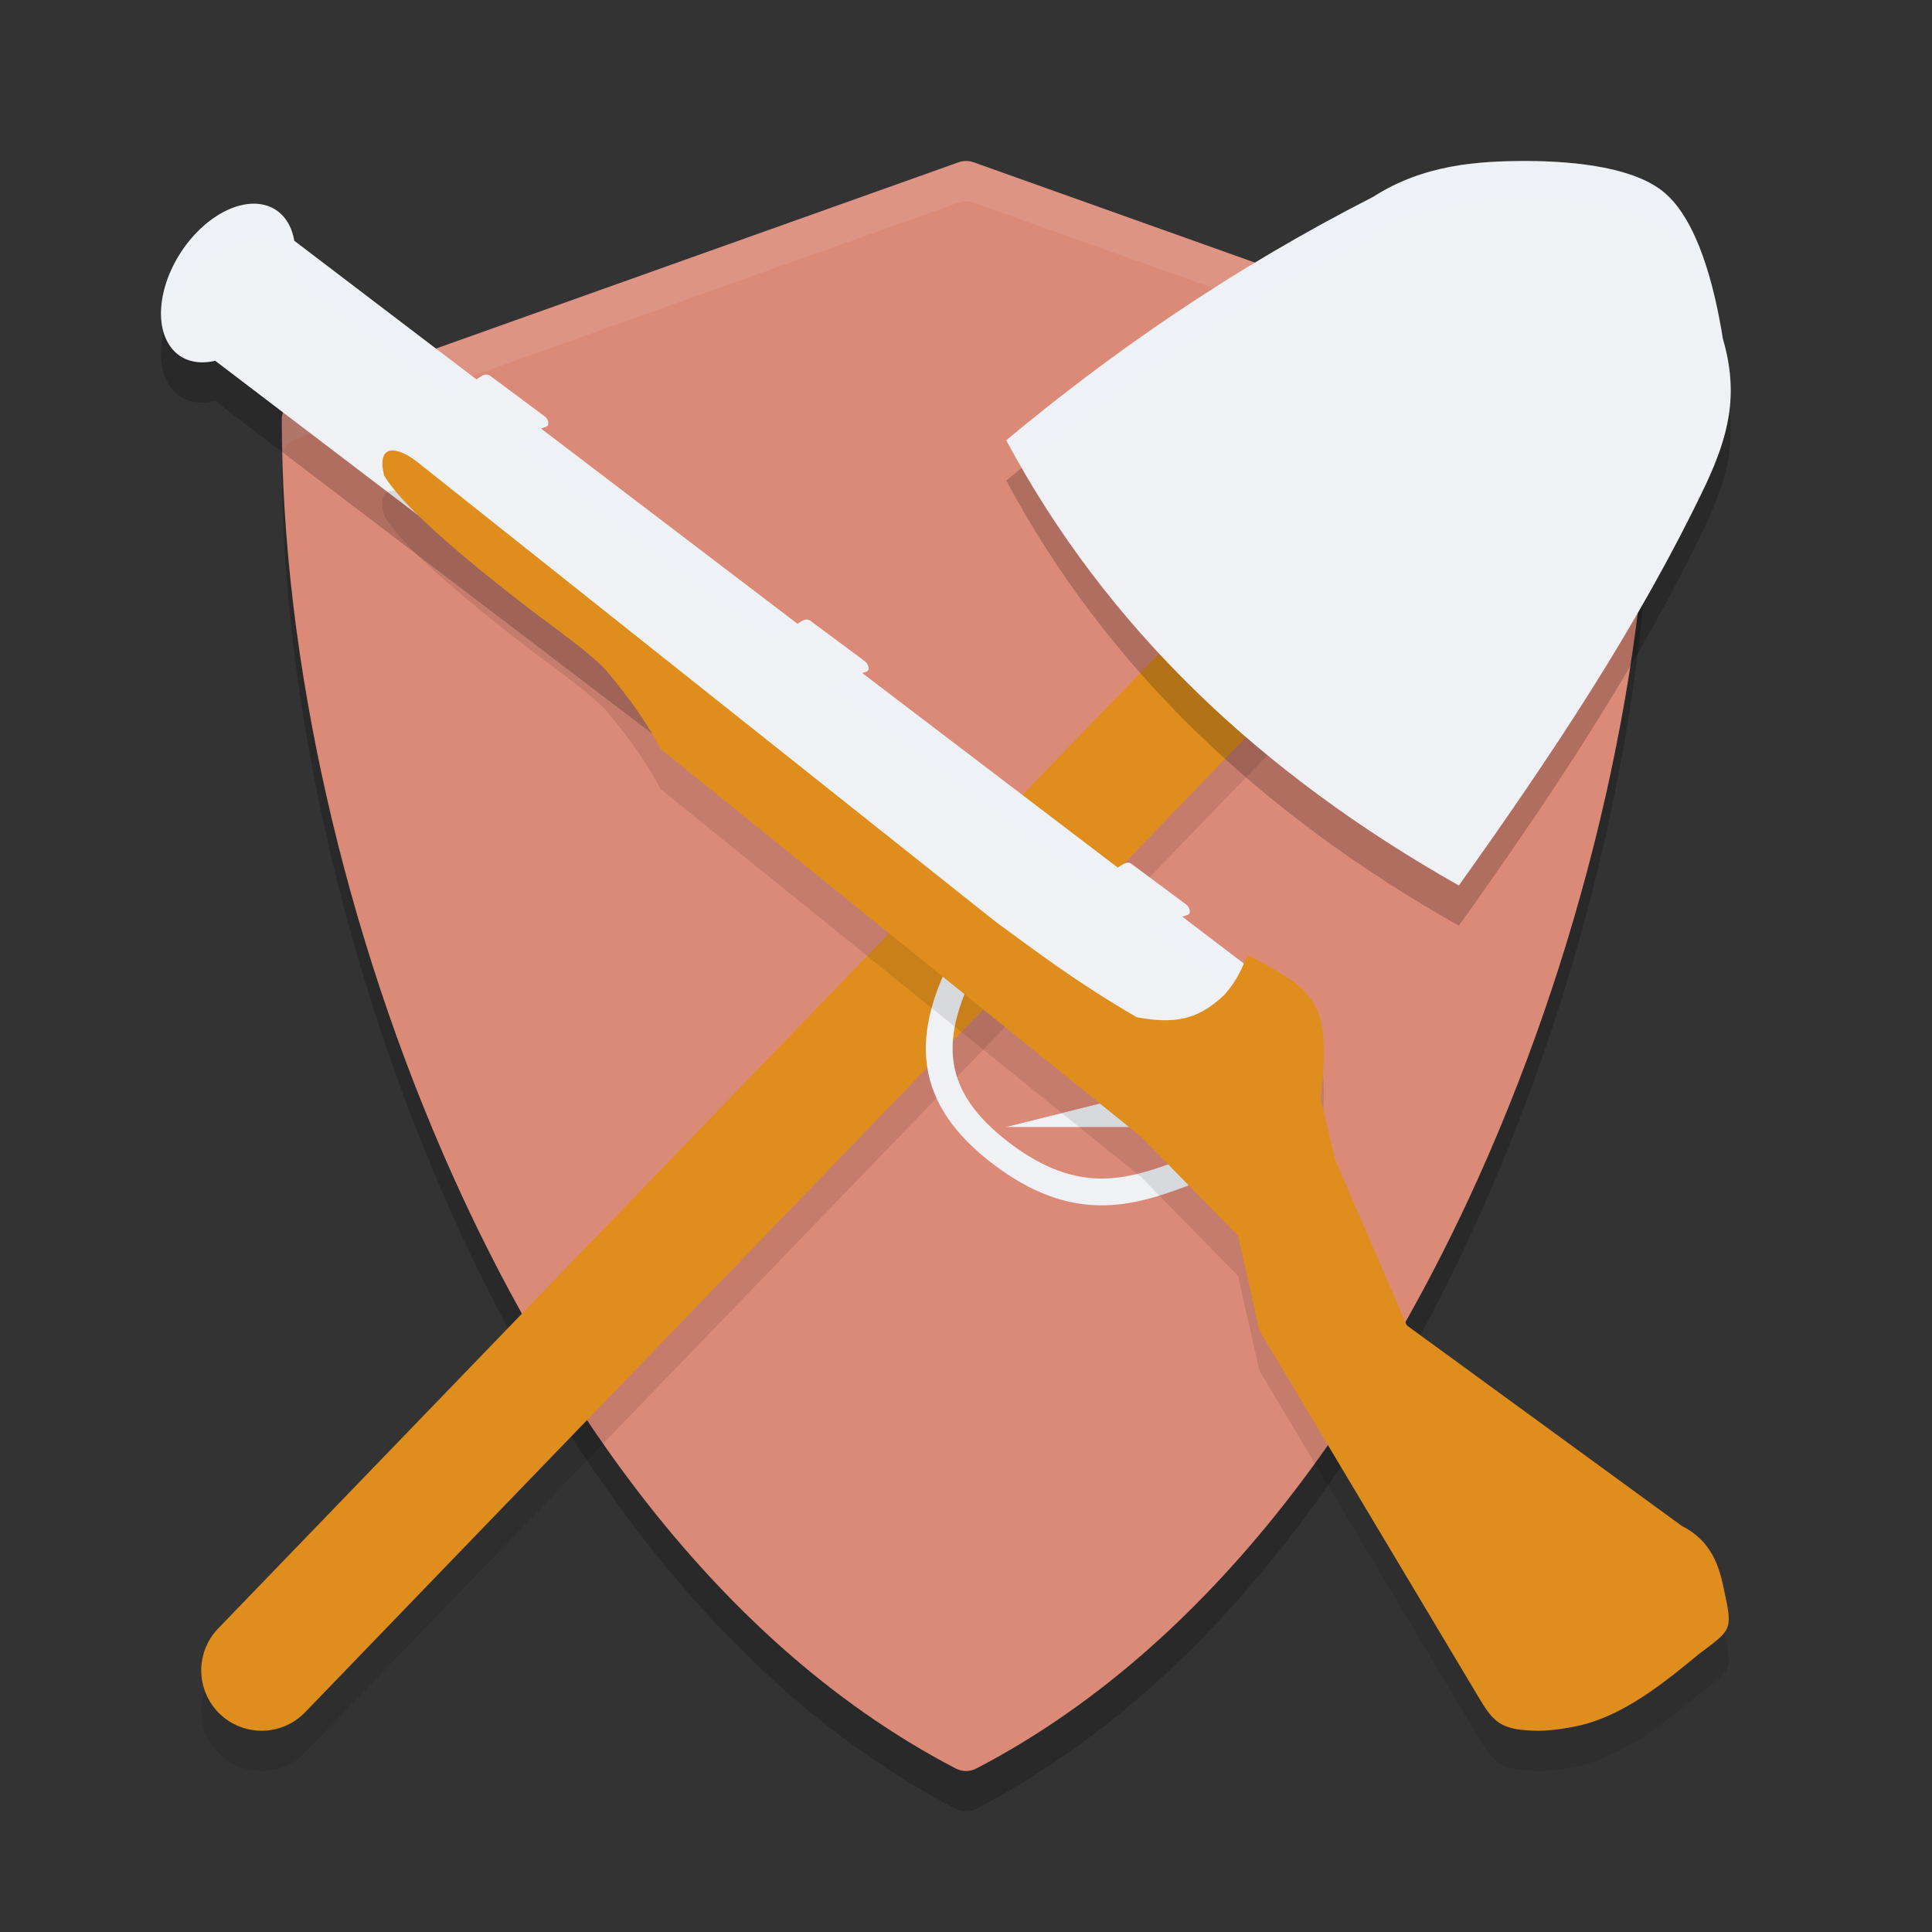 <svg xmlns="http://www.w3.org/2000/svg" width="48" height="48" version="1">
 <rect width="100%" height="100%" fill="#333333" stroke="none"/>
 <path style="opacity:0.2" d="m 7.028,11.258 c -0.016,0.053 -0.027,0.11 -0.027,0.168 0,5.93 1.553,12.786 4.26,18.808 2.195,4.886 6.142,11.402 12.482,14.704 0.081,0.041 0.17,0.062 0.258,0.062 0.088,0 0.177,-0.021 0.258,-0.062 6.34,-3.302 10.286,-9.818 12.482,-14.704 2.707,-6.022 4.26,-12.878 4.26,-18.808 0,-0.058 -0.011,-0.115 -0.027,-0.168 -0.136,5.735 -1.65,12.231 -4.233,17.976 -2.196,4.886 -6.142,11.402 -12.482,14.704 -0.081,0.041 -0.17,0.062 -0.258,0.062 -0.088,0 -0.177,-0.021 -0.258,-0.062 C 17.403,40.636 13.455,34.12 11.26,29.234 8.678,23.489 7.163,16.993 7.028,11.258 Z"/>
 <path style="fill:#dc8a78" d="M 40.627,9.892 24.188,4.032 c -0.121,-0.043 -0.252,-0.043 -0.373,0 L 7.375,9.892 c -0.224,0.08 -0.374,0.294 -0.374,0.535 0,5.93 1.552,12.785 4.259,18.807 2.196,4.885 6.144,11.402 12.484,14.703 0.081,0.042 0.169,0.063 0.257,0.063 0.088,0 0.176,-0.021 0.257,-0.063 6.34,-3.301 10.288,-9.818 12.484,-14.703 2.707,-6.022 4.259,-12.878 4.259,-18.807 0,-0.24 -0.15,-0.455 -0.374,-0.535 z"/>
 <path style="opacity:0.1" d="m 33.943,12.486 a 1.5,1.5 0 0 0 -1.023,0.473 l -27.5,28.5 a 1.5,1.5 0 1 0 2.16,2.082 l 27.5,-28.5 a 1.5,1.5 0 0 0 -1.137,-2.555 z"/>
 <path style="fill:none;stroke:#df8e1d;stroke-width:3;stroke-linecap:round" d="M 6.5,41.5 34,13"/>
 <path style="opacity:0.1;fill:#eff1f5" d="m 24.001,4 c -0.063,0 -0.125,0.012 -0.186,0.033 L 7.375,9.893 c -0.224,0.08 -0.375,0.292 -0.375,0.533 0,0.27 0.021,0.552 0.027,0.826 0.053,-0.166 0.18,-0.299 0.348,-0.359 L 23.815,5.033 c 0.121,-0.043 0.253,-0.043 0.374,0 l 16.438,5.86 c 0.168,0.06 0.295,0.193 0.348,0.359 0.006,-0.274 0.027,-0.556 0.027,-0.826 0,-0.241 -0.151,-0.454 -0.375,-0.533 L 24.189,4.033 c -0.061,-0.021 -0.125,-0.033 -0.188,-0.033 z"/>
 <path style="fill:none;stroke:#eff1f5;stroke-width:0.666" d="m 23.851,24.123 c -0.802,1.689 -0.818,3.13 1.019,4.53 1.837,1.4 3.189,1.002 4.572,0.475"/>
 <path style="opacity:0.2" d="M 6.349,6.062 A 1.4,2.17 33.145 0 0 4.496,7.267 1.4,2.17 33.145 0 0 4.481,9.849 1.4,2.17 33.145 0 0 5.346,9.963 L 29.566,28.4 31.724,25.565 7.31,6.981 A 1.4,2.17 33.145 0 0 6.854,6.216 1.4,2.17 33.145 0 0 6.349,6.062 Z"/>
 <path style="fill:#eff1f5" d="M 6.349,5.062 A 1.4,2.17 33.145 0 0 4.496,6.267 1.4,2.17 33.145 0 0 4.481,8.849 1.4,2.17 33.145 0 0 5.346,8.963 L 29.566,27.4 31.724,24.565 7.31,5.981 A 1.4,2.17 33.145 0 0 6.854,5.216 1.4,2.17 33.145 0 0 6.349,5.062 Z"/>
 <path style="opacity:0.2;fill:#eff1f5" d="M 6.35 5.062 A 1.4 2.17 33.145 0 0 4.496 6.268 A 1.4 2.17 33.145 0 0 4.066 8.256 A 1.4 2.17 33.145 0 1 4.496 7.268 A 1.4 2.17 33.145 0 1 6.35 6.062 A 1.4 2.17 33.145 0 1 6.854 6.217 A 1.4 2.17 33.145 0 1 7.311 6.98 L 31.242 25.197 L 31.725 24.564 L 7.311 5.98 A 1.4 2.17 33.145 0 0 6.854 5.217 A 1.4 2.17 33.145 0 0 6.35 5.062 z"/>
 <path style="fill:#eff1f5" d="m 12.175,9.335 1.363,1.013 c 0.08,0.059 0.128,0.22 0.034,0.253 -1.024,0.351 -2.34,0.807 -2.048,2.661 0.016,0.099 -0.172,0.093 -0.253,0.034 L 9.908,12.282 c -0.08,-0.059 -0.054,-0.155 -0.034,-0.253 0.273,-1.342 1.062,-2.032 2.048,-2.661 0.084,-0.054 0.172,-0.093 0.253,-0.034 z"/>
 <path style="fill:#eff1f5" d="m 20.131,15.421 1.363,1.013 c 0.08,0.059 0.128,0.22 0.034,0.253 -1.024,0.351 -2.34,0.807 -2.048,2.661 0.016,0.099 -0.172,0.093 -0.253,0.034 l -1.363,-1.013 c -0.08,-0.059 -0.054,-0.155 -0.034,-0.253 0.273,-1.342 1.062,-2.032 2.048,-2.661 0.084,-0.054 0.172,-0.093 0.253,-0.034 z"/>
 <path style="fill:#eff1f5" d="m 28.112,21.463 1.363,1.013 c 0.08,0.059 0.128,0.22 0.034,0.253 -1.024,0.351 -2.34,0.807 -2.048,2.661 0.016,0.099 -0.172,0.093 -0.253,0.034 l -1.363,-1.013 c -0.08,-0.059 -0.054,-0.155 -0.034,-0.253 0.273,-1.342 1.062,-2.032 2.048,-2.661 0.084,-0.054 0.172,-0.093 0.253,-0.034 z"/>
 <path style="fill:#eff1f5" d="m 29,27 v 1 h -4 z"/>
 <path style="opacity:0.1" d="m 42.846,40.567 c 0.214,0.957 0.145,0.934 -0.638,1.528 -0.962,0.796 -1.964,1.589 -3.108,1.805 -0.369,0.07 -0.766,0.127 -1.184,0.087 -0.683,-0.049 -0.855,-0.274 -1.193,-0.84 l -5.433,-9.093 -0.531,-2.352 -2.402,-2.453 -4.914,-3.967 -7.044,-5.687 C 16.123,19.023 15.657,18.374 15.081,17.682 14.756,17.292 13.705,16.547 13.259,16.207 11.109,14.566 9.92,13.449 9.543,12.813 9.342,12 9.884,12.093 10.372,12.481 L 24.758,23.918 c 1.037,0.754 1.991,1.487 3.483,2.355 0.926,0.17 1.509,0.078 2.176,-0.554 0.363,-0.415 0.44,-0.688 0.578,-0.991 1.624,0.861 2.118,1.095 1.812,3.551 l 0.364,1.532 1.779,4.116 6.83,4.981 c 0.733,0.376 0.936,0.973 1.066,1.658 z"/>
 <path style="fill:#df8e1d" d="m 42.846,39.567 c 0.214,0.957 0.145,0.934 -0.638,1.528 -0.962,0.796 -1.964,1.589 -3.108,1.805 -0.369,0.07 -0.766,0.127 -1.184,0.087 -0.683,-0.049 -0.855,-0.274 -1.193,-0.84 l -5.433,-9.093 -0.531,-2.352 -2.402,-2.453 -4.914,-3.967 -7.044,-5.687 C 16.123,18.023 15.657,17.374 15.081,16.682 14.756,16.292 13.705,15.547 13.259,15.207 11.109,13.566 9.92,12.449 9.543,11.813 9.342,11 9.884,11.093 10.372,11.481 L 24.758,22.918 c 1.037,0.754 1.991,1.487 3.483,2.355 0.926,0.17 1.509,0.078 2.176,-0.554 0.363,-0.415 0.44,-0.688 0.578,-0.991 1.624,0.861 2.118,1.095 1.812,3.551 l 0.364,1.532 1.779,4.116 6.83,4.981 c 0.733,0.376 0.936,0.973 1.066,1.658 z"/>
 <path style="opacity:0.2" d="m 37.948,5 c 1.245,0.007 2.675,0.168 3.407,0.789 0.814,0.691 1.235,2.283 1.449,3.629 0.415,1.417 0.119,2.441 -0.414,3.599 C 40.715,16.532 38.531,19.792 36.245,23 31.318,20.217 27.489,16.592 25,11.939 27.653,9.729 30.618,7.677 34.116,5.891 35.366,5.09 36.702,4.999 37.948,5 Z"/>
 <path style="fill:#eff1f5" d="m 37.948,4 c 1.245,0.007 2.675,0.168 3.407,0.789 0.814,0.691 1.235,2.283 1.449,3.629 0.415,1.417 0.119,2.441 -0.414,3.599 C 40.715,15.532 38.531,18.792 36.245,22 31.318,19.217 27.489,15.592 25,10.939 27.653,8.729 30.618,6.677 34.116,4.891 35.366,4.09 36.702,3.999 37.948,4 Z"/>
 <path style="opacity:0.2;fill:#eff1f5" d="M 37.947 4 C 36.701 3.999 35.367 4.09 34.117 4.891 C 30.619 6.676 27.653 8.73 25 10.939 C 25.125 11.173 25.269 11.393 25.4 11.621 C 27.953 9.534 30.79 7.589 34.117 5.891 C 35.367 5.09 36.701 4.999 37.947 5 C 39.192 5.007 40.624 5.168 41.355 5.789 C 42.17 6.48 42.59 8.072 42.805 9.418 C 42.886 9.696 42.933 9.957 42.963 10.209 C 43.033 9.662 43 9.084 42.805 8.418 C 42.59 7.072 42.17 5.48 41.355 4.789 C 40.624 4.168 39.192 4.007 37.947 4 z"/>
 <path style="fill:#eff1f5" d="m 28.805,16.225 c 0.677,0.727 1.393,1.424 2.158,2.084 4.975,-5.867 4.099,-6.369 4.099,-6.369 C 35,12 34.271,11.128 28.805,16.225 Z"/>
</svg>
